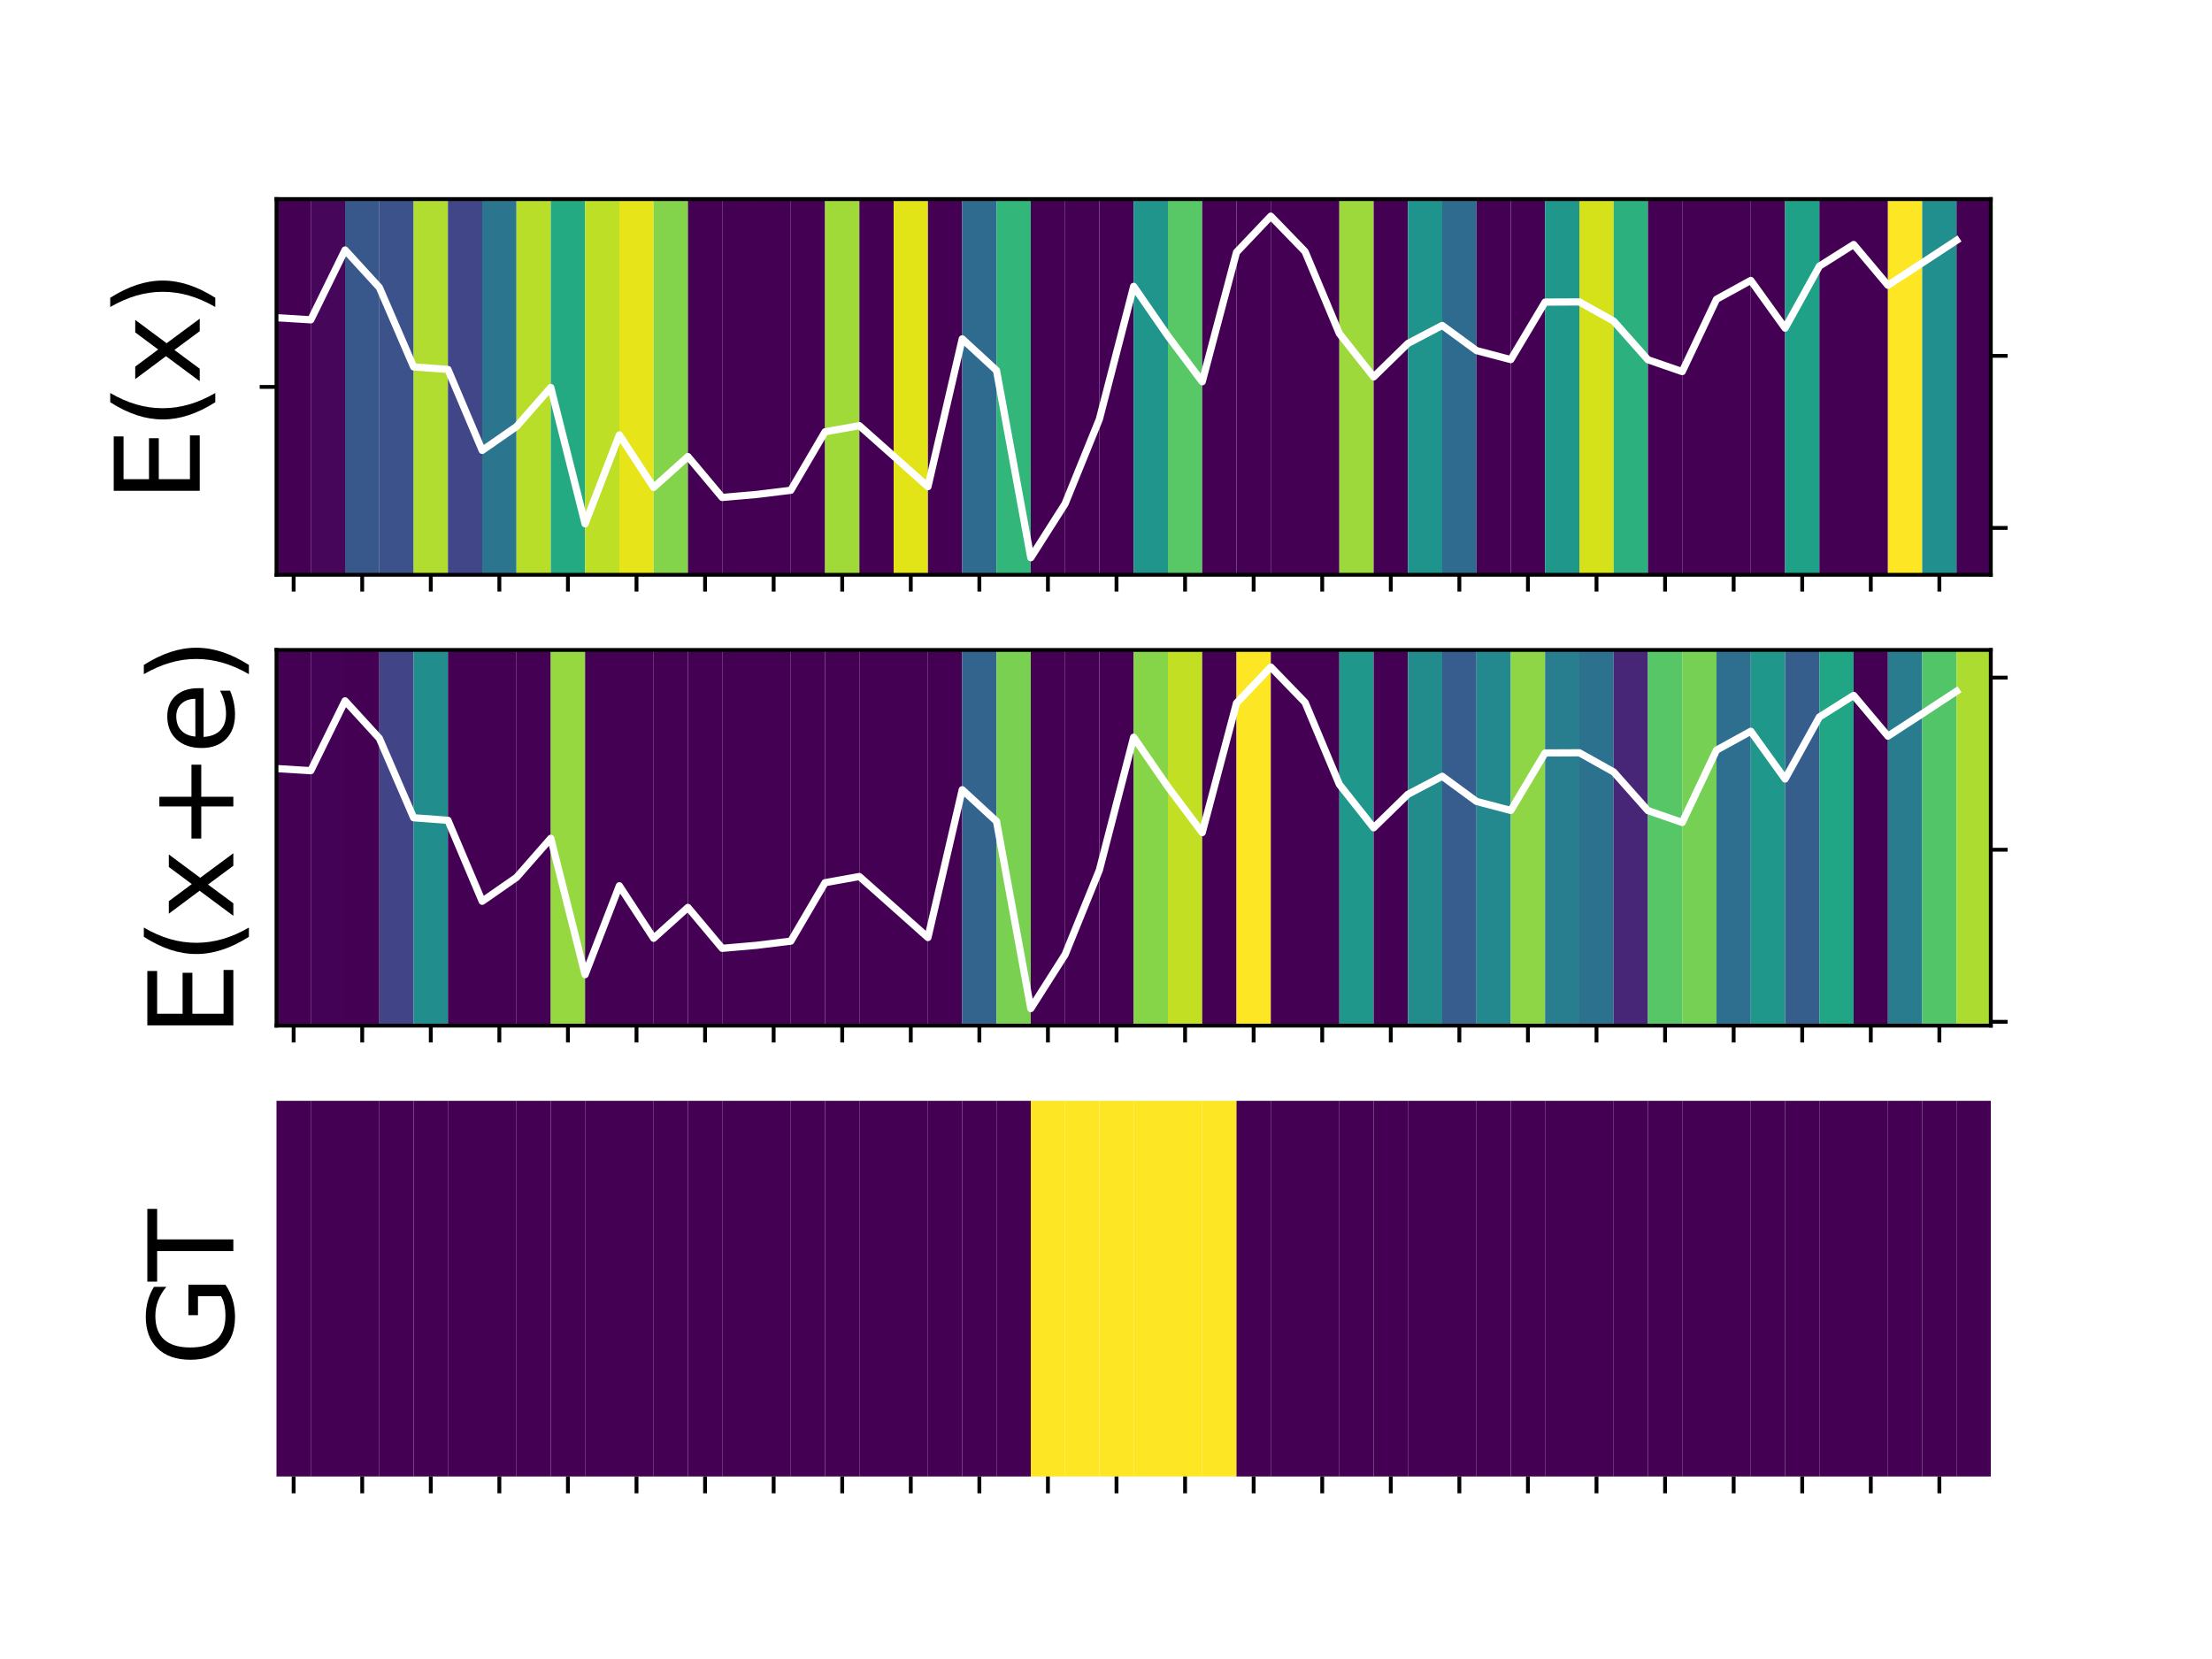 <?xml version="1.0" encoding="utf-8" standalone="no"?>
<!DOCTYPE svg PUBLIC "-//W3C//DTD SVG 1.1//EN"
  "http://www.w3.org/Graphics/SVG/1.1/DTD/svg11.dtd">
<svg xmlns:xlink="http://www.w3.org/1999/xlink" width="460.8pt" height="345.6pt" viewBox="0 0 460.8 345.6" xmlns="http://www.w3.org/2000/svg" version="1.1">
 <defs>
  <style type="text/css">*{stroke-linejoin: round; stroke-linecap: butt}</style>
 </defs>
 <g id="figure_1">
  <g id="patch_1">
   <path d="M 0 345.6 
L 460.8 345.6 
L 460.8 0 
L 0 0 
z
" style="fill: #ffffff"/>
  </g>
  <g id="axes_1">
   <g id="patch_2">
    <path d="M 57.6 119.74 
L 414.72 119.74 
L 414.72 41.472 
L 57.6 41.472 
z
" style="fill: #ffffff"/>
   </g>
   <g id="QuadMesh_1">
    <path d="M 57.6 41.472 
L 64.742 41.472 
L 64.742 119.74 
L 57.6 119.74 
L 57.6 41.472 
" clip-path="url(#p5d0c07a2ff)" style="fill: #440154"/>
    <path d="M 64.742 41.472 
L 71.885 41.472 
L 71.885 119.74 
L 64.742 119.74 
L 64.742 41.472 
" clip-path="url(#p5d0c07a2ff)" style="fill: #46075a"/>
    <path d="M 71.885 41.472 
L 79.027 41.472 
L 79.027 119.74 
L 71.885 119.74 
L 71.885 41.472 
" clip-path="url(#p5d0c07a2ff)" style="fill: #38588c"/>
    <path d="M 79.027 41.472 
L 86.17 41.472 
L 86.17 119.74 
L 79.027 119.74 
L 79.027 41.472 
" clip-path="url(#p5d0c07a2ff)" style="fill: #3b528b"/>
    <path d="M 86.17 41.472 
L 93.312 41.472 
L 93.312 119.74 
L 86.17 119.74 
L 86.17 41.472 
" clip-path="url(#p5d0c07a2ff)" style="fill: #b0dd2f"/>
    <path d="M 93.312 41.472 
L 100.454 41.472 
L 100.454 119.74 
L 93.312 119.74 
L 93.312 41.472 
" clip-path="url(#p5d0c07a2ff)" style="fill: #404688"/>
    <path d="M 100.454 41.472 
L 107.597 41.472 
L 107.597 119.74 
L 100.454 119.74 
L 100.454 41.472 
" clip-path="url(#p5d0c07a2ff)" style="fill: #2b758e"/>
    <path d="M 107.597 41.472 
L 114.739 41.472 
L 114.739 119.74 
L 107.597 119.74 
L 107.597 41.472 
" clip-path="url(#p5d0c07a2ff)" style="fill: #b8de29"/>
    <path d="M 114.739 41.472 
L 121.882 41.472 
L 121.882 119.74 
L 114.739 119.74 
L 114.739 41.472 
" clip-path="url(#p5d0c07a2ff)" style="fill: #24aa83"/>
    <path d="M 121.882 41.472 
L 129.024 41.472 
L 129.024 119.74 
L 121.882 119.74 
L 121.882 41.472 
" clip-path="url(#p5d0c07a2ff)" style="fill: #bddf26"/>
    <path d="M 129.024 41.472 
L 136.166 41.472 
L 136.166 119.74 
L 129.024 119.74 
L 129.024 41.472 
" clip-path="url(#p5d0c07a2ff)" style="fill: #e7e419"/>
    <path d="M 136.166 41.472 
L 143.309 41.472 
L 143.309 119.74 
L 136.166 119.74 
L 136.166 41.472 
" clip-path="url(#p5d0c07a2ff)" style="fill: #84d44b"/>
    <path d="M 143.309 41.472 
L 150.451 41.472 
L 150.451 119.74 
L 143.309 119.74 
L 143.309 41.472 
" clip-path="url(#p5d0c07a2ff)" style="fill: #440154"/>
    <path d="M 150.451 41.472 
L 157.594 41.472 
L 157.594 119.74 
L 150.451 119.74 
L 150.451 41.472 
" clip-path="url(#p5d0c07a2ff)" style="fill: #440154"/>
    <path d="M 157.594 41.472 
L 164.736 41.472 
L 164.736 119.74 
L 157.594 119.74 
L 157.594 41.472 
" clip-path="url(#p5d0c07a2ff)" style="fill: #440154"/>
    <path d="M 164.736 41.472 
L 171.878 41.472 
L 171.878 119.74 
L 164.736 119.74 
L 164.736 41.472 
" clip-path="url(#p5d0c07a2ff)" style="fill: #440154"/>
    <path d="M 171.878 41.472 
L 179.021 41.472 
L 179.021 119.74 
L 171.878 119.74 
L 171.878 41.472 
" clip-path="url(#p5d0c07a2ff)" style="fill: #a0da39"/>
    <path d="M 179.021 41.472 
L 186.163 41.472 
L 186.163 119.74 
L 179.021 119.74 
L 179.021 41.472 
" clip-path="url(#p5d0c07a2ff)" style="fill: #440154"/>
    <path d="M 186.163 41.472 
L 193.306 41.472 
L 193.306 119.74 
L 186.163 119.74 
L 186.163 41.472 
" clip-path="url(#p5d0c07a2ff)" style="fill: #e2e418"/>
    <path d="M 193.306 41.472 
L 200.448 41.472 
L 200.448 119.74 
L 193.306 119.74 
L 193.306 41.472 
" clip-path="url(#p5d0c07a2ff)" style="fill: #440154"/>
    <path d="M 200.448 41.472 
L 207.59 41.472 
L 207.59 119.74 
L 200.448 119.74 
L 200.448 41.472 
" clip-path="url(#p5d0c07a2ff)" style="fill: #2f6b8e"/>
    <path d="M 207.59 41.472 
L 214.733 41.472 
L 214.733 119.74 
L 207.59 119.74 
L 207.59 41.472 
" clip-path="url(#p5d0c07a2ff)" style="fill: #32b67a"/>
    <path d="M 214.733 41.472 
L 221.875 41.472 
L 221.875 119.74 
L 214.733 119.74 
L 214.733 41.472 
" clip-path="url(#p5d0c07a2ff)" style="fill: #440154"/>
    <path d="M 221.875 41.472 
L 229.018 41.472 
L 229.018 119.74 
L 221.875 119.74 
L 221.875 41.472 
" clip-path="url(#p5d0c07a2ff)" style="fill: #440154"/>
    <path d="M 229.018 41.472 
L 236.16 41.472 
L 236.16 119.74 
L 229.018 119.74 
L 229.018 41.472 
" clip-path="url(#p5d0c07a2ff)" style="fill: #440154"/>
    <path d="M 236.16 41.472 
L 243.302 41.472 
L 243.302 119.74 
L 236.16 119.74 
L 236.16 41.472 
" clip-path="url(#p5d0c07a2ff)" style="fill: #1f958b"/>
    <path d="M 243.302 41.472 
L 250.445 41.472 
L 250.445 119.74 
L 243.302 119.74 
L 243.302 41.472 
" clip-path="url(#p5d0c07a2ff)" style="fill: #58c765"/>
    <path d="M 250.445 41.472 
L 257.587 41.472 
L 257.587 119.74 
L 250.445 119.74 
L 250.445 41.472 
" clip-path="url(#p5d0c07a2ff)" style="fill: #440154"/>
    <path d="M 257.587 41.472 
L 264.73 41.472 
L 264.73 119.74 
L 257.587 119.74 
L 257.587 41.472 
" clip-path="url(#p5d0c07a2ff)" style="fill: #440154"/>
    <path d="M 264.73 41.472 
L 271.872 41.472 
L 271.872 119.74 
L 264.73 119.74 
L 264.73 41.472 
" clip-path="url(#p5d0c07a2ff)" style="fill: #440154"/>
    <path d="M 271.872 41.472 
L 279.014 41.472 
L 279.014 119.74 
L 271.872 119.74 
L 271.872 41.472 
" clip-path="url(#p5d0c07a2ff)" style="fill: #440154"/>
    <path d="M 279.014 41.472 
L 286.157 41.472 
L 286.157 119.74 
L 279.014 119.74 
L 279.014 41.472 
" clip-path="url(#p5d0c07a2ff)" style="fill: #9dd93b"/>
    <path d="M 286.157 41.472 
L 293.299 41.472 
L 293.299 119.74 
L 286.157 119.74 
L 286.157 41.472 
" clip-path="url(#p5d0c07a2ff)" style="fill: #440154"/>
    <path d="M 293.299 41.472 
L 300.442 41.472 
L 300.442 119.74 
L 293.299 119.74 
L 293.299 41.472 
" clip-path="url(#p5d0c07a2ff)" style="fill: #1f948c"/>
    <path d="M 300.442 41.472 
L 307.584 41.472 
L 307.584 119.74 
L 300.442 119.74 
L 300.442 41.472 
" clip-path="url(#p5d0c07a2ff)" style="fill: #2f6b8e"/>
    <path d="M 307.584 41.472 
L 314.726 41.472 
L 314.726 119.74 
L 307.584 119.74 
L 307.584 41.472 
" clip-path="url(#p5d0c07a2ff)" style="fill: #440154"/>
    <path d="M 314.726 41.472 
L 321.869 41.472 
L 321.869 119.74 
L 314.726 119.74 
L 314.726 41.472 
" clip-path="url(#p5d0c07a2ff)" style="fill: #440154"/>
    <path d="M 321.869 41.472 
L 329.011 41.472 
L 329.011 119.74 
L 321.869 119.74 
L 321.869 41.472 
" clip-path="url(#p5d0c07a2ff)" style="fill: #1f988b"/>
    <path d="M 329.011 41.472 
L 336.154 41.472 
L 336.154 119.74 
L 329.011 119.74 
L 329.011 41.472 
" clip-path="url(#p5d0c07a2ff)" style="fill: #d5e21a"/>
    <path d="M 336.154 41.472 
L 343.296 41.472 
L 343.296 119.74 
L 336.154 119.74 
L 336.154 41.472 
" clip-path="url(#p5d0c07a2ff)" style="fill: #2cb17e"/>
    <path d="M 343.296 41.472 
L 350.438 41.472 
L 350.438 119.74 
L 343.296 119.74 
L 343.296 41.472 
" clip-path="url(#p5d0c07a2ff)" style="fill: #440154"/>
    <path d="M 350.438 41.472 
L 357.581 41.472 
L 357.581 119.74 
L 350.438 119.74 
L 350.438 41.472 
" clip-path="url(#p5d0c07a2ff)" style="fill: #440154"/>
    <path d="M 357.581 41.472 
L 364.723 41.472 
L 364.723 119.74 
L 357.581 119.74 
L 357.581 41.472 
" clip-path="url(#p5d0c07a2ff)" style="fill: #440154"/>
    <path d="M 364.723 41.472 
L 371.866 41.472 
L 371.866 119.74 
L 364.723 119.74 
L 364.723 41.472 
" clip-path="url(#p5d0c07a2ff)" style="fill: #440154"/>
    <path d="M 371.866 41.472 
L 379.008 41.472 
L 379.008 119.74 
L 371.866 119.74 
L 371.866 41.472 
" clip-path="url(#p5d0c07a2ff)" style="fill: #1fa188"/>
    <path d="M 379.008 41.472 
L 386.15 41.472 
L 386.15 119.74 
L 379.008 119.74 
L 379.008 41.472 
" clip-path="url(#p5d0c07a2ff)" style="fill: #440154"/>
    <path d="M 386.15 41.472 
L 393.293 41.472 
L 393.293 119.74 
L 386.15 119.74 
L 386.15 41.472 
" clip-path="url(#p5d0c07a2ff)" style="fill: #440154"/>
    <path d="M 393.293 41.472 
L 400.435 41.472 
L 400.435 119.74 
L 393.293 119.74 
L 393.293 41.472 
" clip-path="url(#p5d0c07a2ff)" style="fill: #fde725"/>
    <path d="M 400.435 41.472 
L 407.578 41.472 
L 407.578 119.74 
L 400.435 119.74 
L 400.435 41.472 
" clip-path="url(#p5d0c07a2ff)" style="fill: #218f8d"/>
    <path d="M 407.578 41.472 
L 414.72 41.472 
L 414.72 119.74 
L 407.578 119.74 
L 407.578 41.472 
" clip-path="url(#p5d0c07a2ff)" style="fill: #440154"/>
   </g>
   <g id="matplotlib.axis_1">
    <g id="xtick_1">
     <g id="line2d_1">
      <defs>
       <path id="m0a42a35d34" d="M 0 0 
L 0 3.5 
" style="stroke: #000000; stroke-width: 0.8"/>
      </defs>
      <g>
       <use xlink:href="#m0a42a35d34" x="61.171" y="119.74" style="stroke: #000000; stroke-width: 0.8"/>
      </g>
     </g>
    </g>
    <g id="xtick_2">
     <g id="line2d_2">
      <g>
       <use xlink:href="#m0a42a35d34" x="75.456" y="119.74" style="stroke: #000000; stroke-width: 0.8"/>
      </g>
     </g>
    </g>
    <g id="xtick_3">
     <g id="line2d_3">
      <g>
       <use xlink:href="#m0a42a35d34" x="89.741" y="119.74" style="stroke: #000000; stroke-width: 0.8"/>
      </g>
     </g>
    </g>
    <g id="xtick_4">
     <g id="line2d_4">
      <g>
       <use xlink:href="#m0a42a35d34" x="104.026" y="119.74" style="stroke: #000000; stroke-width: 0.8"/>
      </g>
     </g>
    </g>
    <g id="xtick_5">
     <g id="line2d_5">
      <g>
       <use xlink:href="#m0a42a35d34" x="118.31" y="119.74" style="stroke: #000000; stroke-width: 0.8"/>
      </g>
     </g>
    </g>
    <g id="xtick_6">
     <g id="line2d_6">
      <g>
       <use xlink:href="#m0a42a35d34" x="132.595" y="119.74" style="stroke: #000000; stroke-width: 0.8"/>
      </g>
     </g>
    </g>
    <g id="xtick_7">
     <g id="line2d_7">
      <g>
       <use xlink:href="#m0a42a35d34" x="146.88" y="119.74" style="stroke: #000000; stroke-width: 0.8"/>
      </g>
     </g>
    </g>
    <g id="xtick_8">
     <g id="line2d_8">
      <g>
       <use xlink:href="#m0a42a35d34" x="161.165" y="119.74" style="stroke: #000000; stroke-width: 0.8"/>
      </g>
     </g>
    </g>
    <g id="xtick_9">
     <g id="line2d_9">
      <g>
       <use xlink:href="#m0a42a35d34" x="175.45" y="119.74" style="stroke: #000000; stroke-width: 0.8"/>
      </g>
     </g>
    </g>
    <g id="xtick_10">
     <g id="line2d_10">
      <g>
       <use xlink:href="#m0a42a35d34" x="189.734" y="119.74" style="stroke: #000000; stroke-width: 0.8"/>
      </g>
     </g>
    </g>
    <g id="xtick_11">
     <g id="line2d_11">
      <g>
       <use xlink:href="#m0a42a35d34" x="204.019" y="119.74" style="stroke: #000000; stroke-width: 0.8"/>
      </g>
     </g>
    </g>
    <g id="xtick_12">
     <g id="line2d_12">
      <g>
       <use xlink:href="#m0a42a35d34" x="218.304" y="119.74" style="stroke: #000000; stroke-width: 0.8"/>
      </g>
     </g>
    </g>
    <g id="xtick_13">
     <g id="line2d_13">
      <g>
       <use xlink:href="#m0a42a35d34" x="232.589" y="119.74" style="stroke: #000000; stroke-width: 0.8"/>
      </g>
     </g>
    </g>
    <g id="xtick_14">
     <g id="line2d_14">
      <g>
       <use xlink:href="#m0a42a35d34" x="246.874" y="119.74" style="stroke: #000000; stroke-width: 0.8"/>
      </g>
     </g>
    </g>
    <g id="xtick_15">
     <g id="line2d_15">
      <g>
       <use xlink:href="#m0a42a35d34" x="261.158" y="119.74" style="stroke: #000000; stroke-width: 0.8"/>
      </g>
     </g>
    </g>
    <g id="xtick_16">
     <g id="line2d_16">
      <g>
       <use xlink:href="#m0a42a35d34" x="275.443" y="119.74" style="stroke: #000000; stroke-width: 0.8"/>
      </g>
     </g>
    </g>
    <g id="xtick_17">
     <g id="line2d_17">
      <g>
       <use xlink:href="#m0a42a35d34" x="289.728" y="119.74" style="stroke: #000000; stroke-width: 0.8"/>
      </g>
     </g>
    </g>
    <g id="xtick_18">
     <g id="line2d_18">
      <g>
       <use xlink:href="#m0a42a35d34" x="304.013" y="119.74" style="stroke: #000000; stroke-width: 0.8"/>
      </g>
     </g>
    </g>
    <g id="xtick_19">
     <g id="line2d_19">
      <g>
       <use xlink:href="#m0a42a35d34" x="318.298" y="119.74" style="stroke: #000000; stroke-width: 0.8"/>
      </g>
     </g>
    </g>
    <g id="xtick_20">
     <g id="line2d_20">
      <g>
       <use xlink:href="#m0a42a35d34" x="332.582" y="119.74" style="stroke: #000000; stroke-width: 0.8"/>
      </g>
     </g>
    </g>
    <g id="xtick_21">
     <g id="line2d_21">
      <g>
       <use xlink:href="#m0a42a35d34" x="346.867" y="119.74" style="stroke: #000000; stroke-width: 0.8"/>
      </g>
     </g>
    </g>
    <g id="xtick_22">
     <g id="line2d_22">
      <g>
       <use xlink:href="#m0a42a35d34" x="361.152" y="119.74" style="stroke: #000000; stroke-width: 0.8"/>
      </g>
     </g>
    </g>
    <g id="xtick_23">
     <g id="line2d_23">
      <g>
       <use xlink:href="#m0a42a35d34" x="375.437" y="119.74" style="stroke: #000000; stroke-width: 0.8"/>
      </g>
     </g>
    </g>
    <g id="xtick_24">
     <g id="line2d_24">
      <g>
       <use xlink:href="#m0a42a35d34" x="389.722" y="119.74" style="stroke: #000000; stroke-width: 0.8"/>
      </g>
     </g>
    </g>
    <g id="xtick_25">
     <g id="line2d_25">
      <g>
       <use xlink:href="#m0a42a35d34" x="404.006" y="119.74" style="stroke: #000000; stroke-width: 0.8"/>
      </g>
     </g>
    </g>
   </g>
   <g id="matplotlib.axis_2">
    <g id="ytick_1">
     <g id="line2d_26">
      <defs>
       <path id="m38a65454f9" d="M 0 0 
L -3.5 0 
" style="stroke: #000000; stroke-width: 0.8"/>
      </defs>
      <g>
       <use xlink:href="#m38a65454f9" x="57.6" y="80.606" style="stroke: #000000; stroke-width: 0.8"/>
      </g>
     </g>
    </g>
    <g id="text_1">
     <!-- E(x) -->
     <g transform="translate(41.609 104.655) rotate(-90) scale(0.24 -0.24)">
      <defs>
       <path id="DejaVuSans-45" d="M 628 4666 
L 3578 4666 
L 3578 4134 
L 1259 4134 
L 1259 2753 
L 3481 2753 
L 3481 2222 
L 1259 2222 
L 1259 531 
L 3634 531 
L 3634 0 
L 628 0 
L 628 4666 
z
" transform="scale(0.016)"/>
       <path id="DejaVuSans-28" d="M 1984 4856 
Q 1566 4138 1362 3434 
Q 1159 2731 1159 2009 
Q 1159 1288 1364 580 
Q 1569 -128 1984 -844 
L 1484 -844 
Q 1016 -109 783 600 
Q 550 1309 550 2009 
Q 550 2706 781 3412 
Q 1013 4119 1484 4856 
L 1984 4856 
z
" transform="scale(0.016)"/>
       <path id="DejaVuSans-78" d="M 3513 3500 
L 2247 1797 
L 3578 0 
L 2900 0 
L 1881 1375 
L 863 0 
L 184 0 
L 1544 1831 
L 300 3500 
L 978 3500 
L 1906 2253 
L 2834 3500 
L 3513 3500 
z
" transform="scale(0.016)"/>
       <path id="DejaVuSans-29" d="M 513 4856 
L 1013 4856 
Q 1481 4119 1714 3412 
Q 1947 2706 1947 2009 
Q 1947 1309 1714 600 
Q 1481 -109 1013 -844 
L 513 -844 
Q 928 -128 1133 580 
Q 1338 1288 1338 2009 
Q 1338 2731 1133 3434 
Q 928 4138 513 4856 
z
" transform="scale(0.016)"/>
      </defs>
      <use xlink:href="#DejaVuSans-45"/>
      <use xlink:href="#DejaVuSans-28" x="63.184"/>
      <use xlink:href="#DejaVuSans-78" x="102.197"/>
      <use xlink:href="#DejaVuSans-29" x="161.377"/>
     </g>
    </g>
   </g>
  </g>
  <g id="axes_2">
   <g id="patch_3">
    <path d="M 57.6 213.662 
L 414.72 213.662 
L 414.72 135.394 
L 57.6 135.394 
z
" style="fill: #ffffff"/>
   </g>
   <g id="QuadMesh_2">
    <path d="M 57.6 135.394 
L 64.742 135.394 
L 64.742 213.662 
L 57.6 213.662 
L 57.6 135.394 
" clip-path="url(#pa50a8e2155)" style="fill: #440154"/>
    <path d="M 64.742 135.394 
L 71.885 135.394 
L 71.885 213.662 
L 64.742 213.662 
L 64.742 135.394 
" clip-path="url(#pa50a8e2155)" style="fill: #440256"/>
    <path d="M 71.885 135.394 
L 79.027 135.394 
L 79.027 213.662 
L 71.885 213.662 
L 71.885 135.394 
" clip-path="url(#pa50a8e2155)" style="fill: #440154"/>
    <path d="M 79.027 135.394 
L 86.17 135.394 
L 86.17 213.662 
L 79.027 213.662 
L 79.027 135.394 
" clip-path="url(#pa50a8e2155)" style="fill: #414487"/>
    <path d="M 86.17 135.394 
L 93.312 135.394 
L 93.312 213.662 
L 86.17 213.662 
L 86.17 135.394 
" clip-path="url(#pa50a8e2155)" style="fill: #218e8d"/>
    <path d="M 93.312 135.394 
L 100.454 135.394 
L 100.454 213.662 
L 93.312 213.662 
L 93.312 135.394 
" clip-path="url(#pa50a8e2155)" style="fill: #440154"/>
    <path d="M 100.454 135.394 
L 107.597 135.394 
L 107.597 213.662 
L 100.454 213.662 
L 100.454 135.394 
" clip-path="url(#pa50a8e2155)" style="fill: #440154"/>
    <path d="M 107.597 135.394 
L 114.739 135.394 
L 114.739 213.662 
L 107.597 213.662 
L 107.597 135.394 
" clip-path="url(#pa50a8e2155)" style="fill: #440154"/>
    <path d="M 114.739 135.394 
L 121.882 135.394 
L 121.882 213.662 
L 114.739 213.662 
L 114.739 135.394 
" clip-path="url(#pa50a8e2155)" style="fill: #95d840"/>
    <path d="M 121.882 135.394 
L 129.024 135.394 
L 129.024 213.662 
L 121.882 213.662 
L 121.882 135.394 
" clip-path="url(#pa50a8e2155)" style="fill: #440154"/>
    <path d="M 129.024 135.394 
L 136.166 135.394 
L 136.166 213.662 
L 129.024 213.662 
L 129.024 135.394 
" clip-path="url(#pa50a8e2155)" style="fill: #440154"/>
    <path d="M 136.166 135.394 
L 143.309 135.394 
L 143.309 213.662 
L 136.166 213.662 
L 136.166 135.394 
" clip-path="url(#pa50a8e2155)" style="fill: #440154"/>
    <path d="M 143.309 135.394 
L 150.451 135.394 
L 150.451 213.662 
L 143.309 213.662 
L 143.309 135.394 
" clip-path="url(#pa50a8e2155)" style="fill: #440154"/>
    <path d="M 150.451 135.394 
L 157.594 135.394 
L 157.594 213.662 
L 150.451 213.662 
L 150.451 135.394 
" clip-path="url(#pa50a8e2155)" style="fill: #440154"/>
    <path d="M 157.594 135.394 
L 164.736 135.394 
L 164.736 213.662 
L 157.594 213.662 
L 157.594 135.394 
" clip-path="url(#pa50a8e2155)" style="fill: #440154"/>
    <path d="M 164.736 135.394 
L 171.878 135.394 
L 171.878 213.662 
L 164.736 213.662 
L 164.736 135.394 
" clip-path="url(#pa50a8e2155)" style="fill: #440154"/>
    <path d="M 171.878 135.394 
L 179.021 135.394 
L 179.021 213.662 
L 171.878 213.662 
L 171.878 135.394 
" clip-path="url(#pa50a8e2155)" style="fill: #440154"/>
    <path d="M 179.021 135.394 
L 186.163 135.394 
L 186.163 213.662 
L 179.021 213.662 
L 179.021 135.394 
" clip-path="url(#pa50a8e2155)" style="fill: #440154"/>
    <path d="M 186.163 135.394 
L 193.306 135.394 
L 193.306 213.662 
L 186.163 213.662 
L 186.163 135.394 
" clip-path="url(#pa50a8e2155)" style="fill: #440154"/>
    <path d="M 193.306 135.394 
L 200.448 135.394 
L 200.448 213.662 
L 193.306 213.662 
L 193.306 135.394 
" clip-path="url(#pa50a8e2155)" style="fill: #440154"/>
    <path d="M 200.448 135.394 
L 207.59 135.394 
L 207.59 213.662 
L 200.448 213.662 
L 200.448 135.394 
" clip-path="url(#pa50a8e2155)" style="fill: #32648e"/>
    <path d="M 207.59 135.394 
L 214.733 135.394 
L 214.733 213.662 
L 207.59 213.662 
L 207.59 135.394 
" clip-path="url(#pa50a8e2155)" style="fill: #7ad151"/>
    <path d="M 214.733 135.394 
L 221.875 135.394 
L 221.875 213.662 
L 214.733 213.662 
L 214.733 135.394 
" clip-path="url(#pa50a8e2155)" style="fill: #440154"/>
    <path d="M 221.875 135.394 
L 229.018 135.394 
L 229.018 213.662 
L 221.875 213.662 
L 221.875 135.394 
" clip-path="url(#pa50a8e2155)" style="fill: #440154"/>
    <path d="M 229.018 135.394 
L 236.16 135.394 
L 236.16 213.662 
L 229.018 213.662 
L 229.018 135.394 
" clip-path="url(#pa50a8e2155)" style="fill: #440154"/>
    <path d="M 236.16 135.394 
L 243.302 135.394 
L 243.302 213.662 
L 236.16 213.662 
L 236.16 135.394 
" clip-path="url(#pa50a8e2155)" style="fill: #86d549"/>
    <path d="M 243.302 135.394 
L 250.445 135.394 
L 250.445 213.662 
L 243.302 213.662 
L 243.302 135.394 
" clip-path="url(#pa50a8e2155)" style="fill: #c2df23"/>
    <path d="M 250.445 135.394 
L 257.587 135.394 
L 257.587 213.662 
L 250.445 213.662 
L 250.445 135.394 
" clip-path="url(#pa50a8e2155)" style="fill: #440154"/>
    <path d="M 257.587 135.394 
L 264.73 135.394 
L 264.73 213.662 
L 257.587 213.662 
L 257.587 135.394 
" clip-path="url(#pa50a8e2155)" style="fill: #fde725"/>
    <path d="M 264.73 135.394 
L 271.872 135.394 
L 271.872 213.662 
L 264.73 213.662 
L 264.73 135.394 
" clip-path="url(#pa50a8e2155)" style="fill: #440154"/>
    <path d="M 271.872 135.394 
L 279.014 135.394 
L 279.014 213.662 
L 271.872 213.662 
L 271.872 135.394 
" clip-path="url(#pa50a8e2155)" style="fill: #440154"/>
    <path d="M 279.014 135.394 
L 286.157 135.394 
L 286.157 213.662 
L 279.014 213.662 
L 279.014 135.394 
" clip-path="url(#pa50a8e2155)" style="fill: #1f988b"/>
    <path d="M 286.157 135.394 
L 293.299 135.394 
L 293.299 213.662 
L 286.157 213.662 
L 286.157 135.394 
" clip-path="url(#pa50a8e2155)" style="fill: #440154"/>
    <path d="M 293.299 135.394 
L 300.442 135.394 
L 300.442 213.662 
L 293.299 213.662 
L 293.299 135.394 
" clip-path="url(#pa50a8e2155)" style="fill: #228c8d"/>
    <path d="M 300.442 135.394 
L 307.584 135.394 
L 307.584 213.662 
L 300.442 213.662 
L 300.442 135.394 
" clip-path="url(#pa50a8e2155)" style="fill: #365d8d"/>
    <path d="M 307.584 135.394 
L 314.726 135.394 
L 314.726 213.662 
L 307.584 213.662 
L 307.584 135.394 
" clip-path="url(#pa50a8e2155)" style="fill: #23898e"/>
    <path d="M 314.726 135.394 
L 321.869 135.394 
L 321.869 213.662 
L 314.726 213.662 
L 314.726 135.394 
" clip-path="url(#pa50a8e2155)" style="fill: #8ed645"/>
    <path d="M 321.869 135.394 
L 329.011 135.394 
L 329.011 213.662 
L 321.869 213.662 
L 321.869 135.394 
" clip-path="url(#pa50a8e2155)" style="fill: #287d8e"/>
    <path d="M 329.011 135.394 
L 336.154 135.394 
L 336.154 213.662 
L 329.011 213.662 
L 329.011 135.394 
" clip-path="url(#pa50a8e2155)" style="fill: #2c718e"/>
    <path d="M 336.154 135.394 
L 343.296 135.394 
L 343.296 213.662 
L 336.154 213.662 
L 336.154 135.394 
" clip-path="url(#pa50a8e2155)" style="fill: #482677"/>
    <path d="M 343.296 135.394 
L 350.438 135.394 
L 350.438 213.662 
L 343.296 213.662 
L 343.296 135.394 
" clip-path="url(#pa50a8e2155)" style="fill: #56c667"/>
    <path d="M 350.438 135.394 
L 357.581 135.394 
L 357.581 213.662 
L 350.438 213.662 
L 350.438 135.394 
" clip-path="url(#pa50a8e2155)" style="fill: #75d054"/>
    <path d="M 357.581 135.394 
L 364.723 135.394 
L 364.723 213.662 
L 357.581 213.662 
L 357.581 135.394 
" clip-path="url(#pa50a8e2155)" style="fill: #2e6e8e"/>
    <path d="M 364.723 135.394 
L 371.866 135.394 
L 371.866 213.662 
L 364.723 213.662 
L 364.723 135.394 
" clip-path="url(#pa50a8e2155)" style="fill: #1f978b"/>
    <path d="M 371.866 135.394 
L 379.008 135.394 
L 379.008 213.662 
L 371.866 213.662 
L 371.866 135.394 
" clip-path="url(#pa50a8e2155)" style="fill: #355e8d"/>
    <path d="M 379.008 135.394 
L 386.15 135.394 
L 386.15 213.662 
L 379.008 213.662 
L 379.008 135.394 
" clip-path="url(#pa50a8e2155)" style="fill: #21a685"/>
    <path d="M 386.15 135.394 
L 393.293 135.394 
L 393.293 213.662 
L 386.15 213.662 
L 386.15 135.394 
" clip-path="url(#pa50a8e2155)" style="fill: #440154"/>
    <path d="M 393.293 135.394 
L 400.435 135.394 
L 400.435 213.662 
L 393.293 213.662 
L 393.293 135.394 
" clip-path="url(#pa50a8e2155)" style="fill: #297b8e"/>
    <path d="M 400.435 135.394 
L 407.578 135.394 
L 407.578 213.662 
L 400.435 213.662 
L 400.435 135.394 
" clip-path="url(#pa50a8e2155)" style="fill: #52c569"/>
    <path d="M 407.578 135.394 
L 414.72 135.394 
L 414.72 213.662 
L 407.578 213.662 
L 407.578 135.394 
" clip-path="url(#pa50a8e2155)" style="fill: #addc30"/>
   </g>
   <g id="matplotlib.axis_3">
    <g id="xtick_26">
     <g id="line2d_27">
      <g>
       <use xlink:href="#m0a42a35d34" x="61.171" y="213.662" style="stroke: #000000; stroke-width: 0.8"/>
      </g>
     </g>
    </g>
    <g id="xtick_27">
     <g id="line2d_28">
      <g>
       <use xlink:href="#m0a42a35d34" x="75.456" y="213.662" style="stroke: #000000; stroke-width: 0.8"/>
      </g>
     </g>
    </g>
    <g id="xtick_28">
     <g id="line2d_29">
      <g>
       <use xlink:href="#m0a42a35d34" x="89.741" y="213.662" style="stroke: #000000; stroke-width: 0.8"/>
      </g>
     </g>
    </g>
    <g id="xtick_29">
     <g id="line2d_30">
      <g>
       <use xlink:href="#m0a42a35d34" x="104.026" y="213.662" style="stroke: #000000; stroke-width: 0.8"/>
      </g>
     </g>
    </g>
    <g id="xtick_30">
     <g id="line2d_31">
      <g>
       <use xlink:href="#m0a42a35d34" x="118.31" y="213.662" style="stroke: #000000; stroke-width: 0.8"/>
      </g>
     </g>
    </g>
    <g id="xtick_31">
     <g id="line2d_32">
      <g>
       <use xlink:href="#m0a42a35d34" x="132.595" y="213.662" style="stroke: #000000; stroke-width: 0.8"/>
      </g>
     </g>
    </g>
    <g id="xtick_32">
     <g id="line2d_33">
      <g>
       <use xlink:href="#m0a42a35d34" x="146.88" y="213.662" style="stroke: #000000; stroke-width: 0.8"/>
      </g>
     </g>
    </g>
    <g id="xtick_33">
     <g id="line2d_34">
      <g>
       <use xlink:href="#m0a42a35d34" x="161.165" y="213.662" style="stroke: #000000; stroke-width: 0.8"/>
      </g>
     </g>
    </g>
    <g id="xtick_34">
     <g id="line2d_35">
      <g>
       <use xlink:href="#m0a42a35d34" x="175.45" y="213.662" style="stroke: #000000; stroke-width: 0.8"/>
      </g>
     </g>
    </g>
    <g id="xtick_35">
     <g id="line2d_36">
      <g>
       <use xlink:href="#m0a42a35d34" x="189.734" y="213.662" style="stroke: #000000; stroke-width: 0.8"/>
      </g>
     </g>
    </g>
    <g id="xtick_36">
     <g id="line2d_37">
      <g>
       <use xlink:href="#m0a42a35d34" x="204.019" y="213.662" style="stroke: #000000; stroke-width: 0.8"/>
      </g>
     </g>
    </g>
    <g id="xtick_37">
     <g id="line2d_38">
      <g>
       <use xlink:href="#m0a42a35d34" x="218.304" y="213.662" style="stroke: #000000; stroke-width: 0.8"/>
      </g>
     </g>
    </g>
    <g id="xtick_38">
     <g id="line2d_39">
      <g>
       <use xlink:href="#m0a42a35d34" x="232.589" y="213.662" style="stroke: #000000; stroke-width: 0.8"/>
      </g>
     </g>
    </g>
    <g id="xtick_39">
     <g id="line2d_40">
      <g>
       <use xlink:href="#m0a42a35d34" x="246.874" y="213.662" style="stroke: #000000; stroke-width: 0.8"/>
      </g>
     </g>
    </g>
    <g id="xtick_40">
     <g id="line2d_41">
      <g>
       <use xlink:href="#m0a42a35d34" x="261.158" y="213.662" style="stroke: #000000; stroke-width: 0.8"/>
      </g>
     </g>
    </g>
    <g id="xtick_41">
     <g id="line2d_42">
      <g>
       <use xlink:href="#m0a42a35d34" x="275.443" y="213.662" style="stroke: #000000; stroke-width: 0.8"/>
      </g>
     </g>
    </g>
    <g id="xtick_42">
     <g id="line2d_43">
      <g>
       <use xlink:href="#m0a42a35d34" x="289.728" y="213.662" style="stroke: #000000; stroke-width: 0.8"/>
      </g>
     </g>
    </g>
    <g id="xtick_43">
     <g id="line2d_44">
      <g>
       <use xlink:href="#m0a42a35d34" x="304.013" y="213.662" style="stroke: #000000; stroke-width: 0.8"/>
      </g>
     </g>
    </g>
    <g id="xtick_44">
     <g id="line2d_45">
      <g>
       <use xlink:href="#m0a42a35d34" x="318.298" y="213.662" style="stroke: #000000; stroke-width: 0.8"/>
      </g>
     </g>
    </g>
    <g id="xtick_45">
     <g id="line2d_46">
      <g>
       <use xlink:href="#m0a42a35d34" x="332.582" y="213.662" style="stroke: #000000; stroke-width: 0.8"/>
      </g>
     </g>
    </g>
    <g id="xtick_46">
     <g id="line2d_47">
      <g>
       <use xlink:href="#m0a42a35d34" x="346.867" y="213.662" style="stroke: #000000; stroke-width: 0.8"/>
      </g>
     </g>
    </g>
    <g id="xtick_47">
     <g id="line2d_48">
      <g>
       <use xlink:href="#m0a42a35d34" x="361.152" y="213.662" style="stroke: #000000; stroke-width: 0.8"/>
      </g>
     </g>
    </g>
    <g id="xtick_48">
     <g id="line2d_49">
      <g>
       <use xlink:href="#m0a42a35d34" x="375.437" y="213.662" style="stroke: #000000; stroke-width: 0.8"/>
      </g>
     </g>
    </g>
    <g id="xtick_49">
     <g id="line2d_50">
      <g>
       <use xlink:href="#m0a42a35d34" x="389.722" y="213.662" style="stroke: #000000; stroke-width: 0.8"/>
      </g>
     </g>
    </g>
    <g id="xtick_50">
     <g id="line2d_51">
      <g>
       <use xlink:href="#m0a42a35d34" x="404.006" y="213.662" style="stroke: #000000; stroke-width: 0.8"/>
      </g>
     </g>
    </g>
   </g>
   <g id="matplotlib.axis_4">
    <g id="text_2">
     <!-- E(x+e) -->
     <g transform="translate(48.609 216.016) rotate(-90) scale(0.24 -0.24)">
      <defs>
       <path id="DejaVuSans-2b" d="M 2944 4013 
L 2944 2272 
L 4684 2272 
L 4684 1741 
L 2944 1741 
L 2944 0 
L 2419 0 
L 2419 1741 
L 678 1741 
L 678 2272 
L 2419 2272 
L 2419 4013 
L 2944 4013 
z
" transform="scale(0.016)"/>
       <path id="DejaVuSans-65" d="M 3597 1894 
L 3597 1613 
L 953 1613 
Q 991 1019 1311 708 
Q 1631 397 2203 397 
Q 2534 397 2845 478 
Q 3156 559 3463 722 
L 3463 178 
Q 3153 47 2828 -22 
Q 2503 -91 2169 -91 
Q 1331 -91 842 396 
Q 353 884 353 1716 
Q 353 2575 817 3079 
Q 1281 3584 2069 3584 
Q 2775 3584 3186 3129 
Q 3597 2675 3597 1894 
z
M 3022 2063 
Q 3016 2534 2758 2815 
Q 2500 3097 2075 3097 
Q 1594 3097 1305 2825 
Q 1016 2553 972 2059 
L 3022 2063 
z
" transform="scale(0.016)"/>
      </defs>
      <use xlink:href="#DejaVuSans-45"/>
      <use xlink:href="#DejaVuSans-28" x="63.184"/>
      <use xlink:href="#DejaVuSans-78" x="102.197"/>
      <use xlink:href="#DejaVuSans-2b" x="161.377"/>
      <use xlink:href="#DejaVuSans-65" x="245.166"/>
      <use xlink:href="#DejaVuSans-29" x="306.689"/>
     </g>
    </g>
   </g>
  </g>
  <g id="axes_3">
   <g id="patch_4">
    <path d="M 57.6 307.584 
L 414.72 307.584 
L 414.72 229.316 
L 57.6 229.316 
z
" style="fill: #ffffff"/>
   </g>
   <g id="QuadMesh_3">
    <path d="M 57.6 229.316 
L 64.742 229.316 
L 64.742 307.584 
L 57.6 307.584 
L 57.6 229.316 
" clip-path="url(#p63e01c91eb)" style="fill: #440154"/>
    <path d="M 64.742 229.316 
L 71.885 229.316 
L 71.885 307.584 
L 64.742 307.584 
L 64.742 229.316 
" clip-path="url(#p63e01c91eb)" style="fill: #440154"/>
    <path d="M 71.885 229.316 
L 79.027 229.316 
L 79.027 307.584 
L 71.885 307.584 
L 71.885 229.316 
" clip-path="url(#p63e01c91eb)" style="fill: #440154"/>
    <path d="M 79.027 229.316 
L 86.17 229.316 
L 86.17 307.584 
L 79.027 307.584 
L 79.027 229.316 
" clip-path="url(#p63e01c91eb)" style="fill: #440154"/>
    <path d="M 86.17 229.316 
L 93.312 229.316 
L 93.312 307.584 
L 86.17 307.584 
L 86.17 229.316 
" clip-path="url(#p63e01c91eb)" style="fill: #440154"/>
    <path d="M 93.312 229.316 
L 100.454 229.316 
L 100.454 307.584 
L 93.312 307.584 
L 93.312 229.316 
" clip-path="url(#p63e01c91eb)" style="fill: #440154"/>
    <path d="M 100.454 229.316 
L 107.597 229.316 
L 107.597 307.584 
L 100.454 307.584 
L 100.454 229.316 
" clip-path="url(#p63e01c91eb)" style="fill: #440154"/>
    <path d="M 107.597 229.316 
L 114.739 229.316 
L 114.739 307.584 
L 107.597 307.584 
L 107.597 229.316 
" clip-path="url(#p63e01c91eb)" style="fill: #440154"/>
    <path d="M 114.739 229.316 
L 121.882 229.316 
L 121.882 307.584 
L 114.739 307.584 
L 114.739 229.316 
" clip-path="url(#p63e01c91eb)" style="fill: #440154"/>
    <path d="M 121.882 229.316 
L 129.024 229.316 
L 129.024 307.584 
L 121.882 307.584 
L 121.882 229.316 
" clip-path="url(#p63e01c91eb)" style="fill: #440154"/>
    <path d="M 129.024 229.316 
L 136.166 229.316 
L 136.166 307.584 
L 129.024 307.584 
L 129.024 229.316 
" clip-path="url(#p63e01c91eb)" style="fill: #440154"/>
    <path d="M 136.166 229.316 
L 143.309 229.316 
L 143.309 307.584 
L 136.166 307.584 
L 136.166 229.316 
" clip-path="url(#p63e01c91eb)" style="fill: #440154"/>
    <path d="M 143.309 229.316 
L 150.451 229.316 
L 150.451 307.584 
L 143.309 307.584 
L 143.309 229.316 
" clip-path="url(#p63e01c91eb)" style="fill: #440154"/>
    <path d="M 150.451 229.316 
L 157.594 229.316 
L 157.594 307.584 
L 150.451 307.584 
L 150.451 229.316 
" clip-path="url(#p63e01c91eb)" style="fill: #440154"/>
    <path d="M 157.594 229.316 
L 164.736 229.316 
L 164.736 307.584 
L 157.594 307.584 
L 157.594 229.316 
" clip-path="url(#p63e01c91eb)" style="fill: #440154"/>
    <path d="M 164.736 229.316 
L 171.878 229.316 
L 171.878 307.584 
L 164.736 307.584 
L 164.736 229.316 
" clip-path="url(#p63e01c91eb)" style="fill: #440154"/>
    <path d="M 171.878 229.316 
L 179.021 229.316 
L 179.021 307.584 
L 171.878 307.584 
L 171.878 229.316 
" clip-path="url(#p63e01c91eb)" style="fill: #440154"/>
    <path d="M 179.021 229.316 
L 186.163 229.316 
L 186.163 307.584 
L 179.021 307.584 
L 179.021 229.316 
" clip-path="url(#p63e01c91eb)" style="fill: #440154"/>
    <path d="M 186.163 229.316 
L 193.306 229.316 
L 193.306 307.584 
L 186.163 307.584 
L 186.163 229.316 
" clip-path="url(#p63e01c91eb)" style="fill: #440154"/>
    <path d="M 193.306 229.316 
L 200.448 229.316 
L 200.448 307.584 
L 193.306 307.584 
L 193.306 229.316 
" clip-path="url(#p63e01c91eb)" style="fill: #440154"/>
    <path d="M 200.448 229.316 
L 207.59 229.316 
L 207.59 307.584 
L 200.448 307.584 
L 200.448 229.316 
" clip-path="url(#p63e01c91eb)" style="fill: #440154"/>
    <path d="M 207.59 229.316 
L 214.733 229.316 
L 214.733 307.584 
L 207.59 307.584 
L 207.59 229.316 
" clip-path="url(#p63e01c91eb)" style="fill: #440154"/>
    <path d="M 214.733 229.316 
L 221.875 229.316 
L 221.875 307.584 
L 214.733 307.584 
L 214.733 229.316 
" clip-path="url(#p63e01c91eb)" style="fill: #fde725"/>
    <path d="M 221.875 229.316 
L 229.018 229.316 
L 229.018 307.584 
L 221.875 307.584 
L 221.875 229.316 
" clip-path="url(#p63e01c91eb)" style="fill: #fde725"/>
    <path d="M 229.018 229.316 
L 236.16 229.316 
L 236.16 307.584 
L 229.018 307.584 
L 229.018 229.316 
" clip-path="url(#p63e01c91eb)" style="fill: #fde725"/>
    <path d="M 236.16 229.316 
L 243.302 229.316 
L 243.302 307.584 
L 236.16 307.584 
L 236.16 229.316 
" clip-path="url(#p63e01c91eb)" style="fill: #fde725"/>
    <path d="M 243.302 229.316 
L 250.445 229.316 
L 250.445 307.584 
L 243.302 307.584 
L 243.302 229.316 
" clip-path="url(#p63e01c91eb)" style="fill: #fde725"/>
    <path d="M 250.445 229.316 
L 257.587 229.316 
L 257.587 307.584 
L 250.445 307.584 
L 250.445 229.316 
" clip-path="url(#p63e01c91eb)" style="fill: #fde725"/>
    <path d="M 257.587 229.316 
L 264.73 229.316 
L 264.73 307.584 
L 257.587 307.584 
L 257.587 229.316 
" clip-path="url(#p63e01c91eb)" style="fill: #440154"/>
    <path d="M 264.73 229.316 
L 271.872 229.316 
L 271.872 307.584 
L 264.73 307.584 
L 264.73 229.316 
" clip-path="url(#p63e01c91eb)" style="fill: #440154"/>
    <path d="M 271.872 229.316 
L 279.014 229.316 
L 279.014 307.584 
L 271.872 307.584 
L 271.872 229.316 
" clip-path="url(#p63e01c91eb)" style="fill: #440154"/>
    <path d="M 279.014 229.316 
L 286.157 229.316 
L 286.157 307.584 
L 279.014 307.584 
L 279.014 229.316 
" clip-path="url(#p63e01c91eb)" style="fill: #440154"/>
    <path d="M 286.157 229.316 
L 293.299 229.316 
L 293.299 307.584 
L 286.157 307.584 
L 286.157 229.316 
" clip-path="url(#p63e01c91eb)" style="fill: #440154"/>
    <path d="M 293.299 229.316 
L 300.442 229.316 
L 300.442 307.584 
L 293.299 307.584 
L 293.299 229.316 
" clip-path="url(#p63e01c91eb)" style="fill: #440154"/>
    <path d="M 300.442 229.316 
L 307.584 229.316 
L 307.584 307.584 
L 300.442 307.584 
L 300.442 229.316 
" clip-path="url(#p63e01c91eb)" style="fill: #440154"/>
    <path d="M 307.584 229.316 
L 314.726 229.316 
L 314.726 307.584 
L 307.584 307.584 
L 307.584 229.316 
" clip-path="url(#p63e01c91eb)" style="fill: #440154"/>
    <path d="M 314.726 229.316 
L 321.869 229.316 
L 321.869 307.584 
L 314.726 307.584 
L 314.726 229.316 
" clip-path="url(#p63e01c91eb)" style="fill: #440154"/>
    <path d="M 321.869 229.316 
L 329.011 229.316 
L 329.011 307.584 
L 321.869 307.584 
L 321.869 229.316 
" clip-path="url(#p63e01c91eb)" style="fill: #440154"/>
    <path d="M 329.011 229.316 
L 336.154 229.316 
L 336.154 307.584 
L 329.011 307.584 
L 329.011 229.316 
" clip-path="url(#p63e01c91eb)" style="fill: #440154"/>
    <path d="M 336.154 229.316 
L 343.296 229.316 
L 343.296 307.584 
L 336.154 307.584 
L 336.154 229.316 
" clip-path="url(#p63e01c91eb)" style="fill: #440154"/>
    <path d="M 343.296 229.316 
L 350.438 229.316 
L 350.438 307.584 
L 343.296 307.584 
L 343.296 229.316 
" clip-path="url(#p63e01c91eb)" style="fill: #440154"/>
    <path d="M 350.438 229.316 
L 357.581 229.316 
L 357.581 307.584 
L 350.438 307.584 
L 350.438 229.316 
" clip-path="url(#p63e01c91eb)" style="fill: #440154"/>
    <path d="M 357.581 229.316 
L 364.723 229.316 
L 364.723 307.584 
L 357.581 307.584 
L 357.581 229.316 
" clip-path="url(#p63e01c91eb)" style="fill: #440154"/>
    <path d="M 364.723 229.316 
L 371.866 229.316 
L 371.866 307.584 
L 364.723 307.584 
L 364.723 229.316 
" clip-path="url(#p63e01c91eb)" style="fill: #440154"/>
    <path d="M 371.866 229.316 
L 379.008 229.316 
L 379.008 307.584 
L 371.866 307.584 
L 371.866 229.316 
" clip-path="url(#p63e01c91eb)" style="fill: #440154"/>
    <path d="M 379.008 229.316 
L 386.15 229.316 
L 386.15 307.584 
L 379.008 307.584 
L 379.008 229.316 
" clip-path="url(#p63e01c91eb)" style="fill: #440154"/>
    <path d="M 386.15 229.316 
L 393.293 229.316 
L 393.293 307.584 
L 386.15 307.584 
L 386.15 229.316 
" clip-path="url(#p63e01c91eb)" style="fill: #440154"/>
    <path d="M 393.293 229.316 
L 400.435 229.316 
L 400.435 307.584 
L 393.293 307.584 
L 393.293 229.316 
" clip-path="url(#p63e01c91eb)" style="fill: #440154"/>
    <path d="M 400.435 229.316 
L 407.578 229.316 
L 407.578 307.584 
L 400.435 307.584 
L 400.435 229.316 
" clip-path="url(#p63e01c91eb)" style="fill: #440154"/>
    <path d="M 407.578 229.316 
L 414.72 229.316 
L 414.72 307.584 
L 407.578 307.584 
L 407.578 229.316 
" clip-path="url(#p63e01c91eb)" style="fill: #440154"/>
   </g>
   <g id="matplotlib.axis_5">
    <g id="xtick_51">
     <g id="line2d_52">
      <g>
       <use xlink:href="#m0a42a35d34" x="61.171" y="307.584" style="stroke: #000000; stroke-width: 0.8"/>
      </g>
     </g>
    </g>
    <g id="xtick_52">
     <g id="line2d_53">
      <g>
       <use xlink:href="#m0a42a35d34" x="75.456" y="307.584" style="stroke: #000000; stroke-width: 0.8"/>
      </g>
     </g>
    </g>
    <g id="xtick_53">
     <g id="line2d_54">
      <g>
       <use xlink:href="#m0a42a35d34" x="89.741" y="307.584" style="stroke: #000000; stroke-width: 0.8"/>
      </g>
     </g>
    </g>
    <g id="xtick_54">
     <g id="line2d_55">
      <g>
       <use xlink:href="#m0a42a35d34" x="104.026" y="307.584" style="stroke: #000000; stroke-width: 0.8"/>
      </g>
     </g>
    </g>
    <g id="xtick_55">
     <g id="line2d_56">
      <g>
       <use xlink:href="#m0a42a35d34" x="118.31" y="307.584" style="stroke: #000000; stroke-width: 0.8"/>
      </g>
     </g>
    </g>
    <g id="xtick_56">
     <g id="line2d_57">
      <g>
       <use xlink:href="#m0a42a35d34" x="132.595" y="307.584" style="stroke: #000000; stroke-width: 0.8"/>
      </g>
     </g>
    </g>
    <g id="xtick_57">
     <g id="line2d_58">
      <g>
       <use xlink:href="#m0a42a35d34" x="146.88" y="307.584" style="stroke: #000000; stroke-width: 0.8"/>
      </g>
     </g>
    </g>
    <g id="xtick_58">
     <g id="line2d_59">
      <g>
       <use xlink:href="#m0a42a35d34" x="161.165" y="307.584" style="stroke: #000000; stroke-width: 0.8"/>
      </g>
     </g>
    </g>
    <g id="xtick_59">
     <g id="line2d_60">
      <g>
       <use xlink:href="#m0a42a35d34" x="175.45" y="307.584" style="stroke: #000000; stroke-width: 0.8"/>
      </g>
     </g>
    </g>
    <g id="xtick_60">
     <g id="line2d_61">
      <g>
       <use xlink:href="#m0a42a35d34" x="189.734" y="307.584" style="stroke: #000000; stroke-width: 0.8"/>
      </g>
     </g>
    </g>
    <g id="xtick_61">
     <g id="line2d_62">
      <g>
       <use xlink:href="#m0a42a35d34" x="204.019" y="307.584" style="stroke: #000000; stroke-width: 0.8"/>
      </g>
     </g>
    </g>
    <g id="xtick_62">
     <g id="line2d_63">
      <g>
       <use xlink:href="#m0a42a35d34" x="218.304" y="307.584" style="stroke: #000000; stroke-width: 0.8"/>
      </g>
     </g>
    </g>
    <g id="xtick_63">
     <g id="line2d_64">
      <g>
       <use xlink:href="#m0a42a35d34" x="232.589" y="307.584" style="stroke: #000000; stroke-width: 0.8"/>
      </g>
     </g>
    </g>
    <g id="xtick_64">
     <g id="line2d_65">
      <g>
       <use xlink:href="#m0a42a35d34" x="246.874" y="307.584" style="stroke: #000000; stroke-width: 0.8"/>
      </g>
     </g>
    </g>
    <g id="xtick_65">
     <g id="line2d_66">
      <g>
       <use xlink:href="#m0a42a35d34" x="261.158" y="307.584" style="stroke: #000000; stroke-width: 0.8"/>
      </g>
     </g>
    </g>
    <g id="xtick_66">
     <g id="line2d_67">
      <g>
       <use xlink:href="#m0a42a35d34" x="275.443" y="307.584" style="stroke: #000000; stroke-width: 0.8"/>
      </g>
     </g>
    </g>
    <g id="xtick_67">
     <g id="line2d_68">
      <g>
       <use xlink:href="#m0a42a35d34" x="289.728" y="307.584" style="stroke: #000000; stroke-width: 0.8"/>
      </g>
     </g>
    </g>
    <g id="xtick_68">
     <g id="line2d_69">
      <g>
       <use xlink:href="#m0a42a35d34" x="304.013" y="307.584" style="stroke: #000000; stroke-width: 0.8"/>
      </g>
     </g>
    </g>
    <g id="xtick_69">
     <g id="line2d_70">
      <g>
       <use xlink:href="#m0a42a35d34" x="318.298" y="307.584" style="stroke: #000000; stroke-width: 0.8"/>
      </g>
     </g>
    </g>
    <g id="xtick_70">
     <g id="line2d_71">
      <g>
       <use xlink:href="#m0a42a35d34" x="332.582" y="307.584" style="stroke: #000000; stroke-width: 0.8"/>
      </g>
     </g>
    </g>
    <g id="xtick_71">
     <g id="line2d_72">
      <g>
       <use xlink:href="#m0a42a35d34" x="346.867" y="307.584" style="stroke: #000000; stroke-width: 0.8"/>
      </g>
     </g>
    </g>
    <g id="xtick_72">
     <g id="line2d_73">
      <g>
       <use xlink:href="#m0a42a35d34" x="361.152" y="307.584" style="stroke: #000000; stroke-width: 0.8"/>
      </g>
     </g>
    </g>
    <g id="xtick_73">
     <g id="line2d_74">
      <g>
       <use xlink:href="#m0a42a35d34" x="375.437" y="307.584" style="stroke: #000000; stroke-width: 0.8"/>
      </g>
     </g>
    </g>
    <g id="xtick_74">
     <g id="line2d_75">
      <g>
       <use xlink:href="#m0a42a35d34" x="389.722" y="307.584" style="stroke: #000000; stroke-width: 0.8"/>
      </g>
     </g>
    </g>
    <g id="xtick_75">
     <g id="line2d_76">
      <g>
       <use xlink:href="#m0a42a35d34" x="404.006" y="307.584" style="stroke: #000000; stroke-width: 0.8"/>
      </g>
     </g>
    </g>
   </g>
   <g id="matplotlib.axis_6">
    <g id="text_3">
     <!-- GT -->
     <g transform="translate(48.609 284.642) rotate(-90) scale(0.24 -0.24)">
      <defs>
       <path id="DejaVuSans-47" d="M 3809 666 
L 3809 1919 
L 2778 1919 
L 2778 2438 
L 4434 2438 
L 4434 434 
Q 4069 175 3628 42 
Q 3188 -91 2688 -91 
Q 1594 -91 976 548 
Q 359 1188 359 2328 
Q 359 3472 976 4111 
Q 1594 4750 2688 4750 
Q 3144 4750 3555 4637 
Q 3966 4525 4313 4306 
L 4313 3634 
Q 3963 3931 3569 4081 
Q 3175 4231 2741 4231 
Q 1884 4231 1454 3753 
Q 1025 3275 1025 2328 
Q 1025 1384 1454 906 
Q 1884 428 2741 428 
Q 3075 428 3337 486 
Q 3600 544 3809 666 
z
" transform="scale(0.016)"/>
       <path id="DejaVuSans-54" d="M -19 4666 
L 3928 4666 
L 3928 4134 
L 2272 4134 
L 2272 0 
L 1638 0 
L 1638 4134 
L -19 4134 
L -19 4666 
z
" transform="scale(0.016)"/>
      </defs>
      <use xlink:href="#DejaVuSans-47"/>
      <use xlink:href="#DejaVuSans-54" x="73.865"/>
     </g>
    </g>
   </g>
  </g>
  <g id="axes_4">
   <g id="PolyCollection_1"/>
   <g id="matplotlib.axis_7">
    <g id="ytick_2">
     <g id="line2d_77">
      <defs>
       <path id="m21a0ae6d10" d="M 0 0 
L 3.5 0 
" style="stroke: #000000; stroke-width: 0.8"/>
      </defs>
      <g>
       <use xlink:href="#m21a0ae6d10" x="414.72" y="109.977" style="stroke: #000000; stroke-width: 0.8"/>
      </g>
     </g>
    </g>
    <g id="ytick_3">
     <g id="line2d_78">
      <g>
       <use xlink:href="#m21a0ae6d10" x="414.72" y="74.126" style="stroke: #000000; stroke-width: 0.8"/>
      </g>
     </g>
    </g>
   </g>
   <g id="line2d_79">
    <path d="M 57.6 66.184 
L 64.742 66.624 
L 71.885 52.077 
L 79.027 59.884 
L 86.17 76.433 
L 93.312 76.96 
L 100.454 93.827 
L 107.597 88.861 
L 114.739 80.715 
L 121.882 109.115 
L 129.024 90.601 
L 136.166 101.541 
L 143.309 95.111 
L 150.451 103.631 
L 157.594 103.007 
L 164.736 102.136 
L 171.878 89.953 
L 179.021 88.672 
L 186.163 95.023 
L 193.306 101.384 
L 200.448 70.592 
L 207.59 77.169 
L 214.733 116.183 
L 221.875 104.943 
L 229.018 87.335 
L 236.16 59.653 
L 243.302 69.994 
L 250.445 79.525 
L 257.587 52.548 
L 264.73 45.03 
L 271.872 52.406 
L 279.014 69.482 
L 286.157 78.523 
L 293.299 71.544 
L 300.442 67.796 
L 307.584 73.033 
L 314.726 74.912 
L 321.869 62.932 
L 329.011 62.896 
L 336.154 66.89 
L 343.296 74.942 
L 350.438 77.41 
L 357.581 62.34 
L 364.723 58.417 
L 371.866 68.356 
L 379.008 55.447 
L 386.15 50.938 
L 393.293 59.433 
L 400.435 54.77 
L 407.578 50.08 
" clip-path="url(#p5d0c07a2ff)" style="fill: none; stroke: #ffffff; stroke-width: 1.5; stroke-linecap: square"/>
   </g>
   <g id="patch_5">
    <path d="M 57.6 119.74 
L 57.6 41.472 
" style="fill: none; stroke: #000000; stroke-width: 0.8; stroke-linejoin: miter; stroke-linecap: square"/>
   </g>
   <g id="patch_6">
    <path d="M 414.72 119.74 
L 414.72 41.472 
" style="fill: none; stroke: #000000; stroke-width: 0.8; stroke-linejoin: miter; stroke-linecap: square"/>
   </g>
   <g id="patch_7">
    <path d="M 57.6 119.74 
L 414.72 119.74 
" style="fill: none; stroke: #000000; stroke-width: 0.8; stroke-linejoin: miter; stroke-linecap: square"/>
   </g>
   <g id="patch_8">
    <path d="M 57.6 41.472 
L 414.72 41.472 
" style="fill: none; stroke: #000000; stroke-width: 0.8; stroke-linejoin: miter; stroke-linecap: square"/>
   </g>
  </g>
  <g id="axes_5">
   <g id="PolyCollection_2"/>
   <g id="matplotlib.axis_8">
    <g id="ytick_4">
     <g id="line2d_80">
      <g>
       <use xlink:href="#m21a0ae6d10" x="414.72" y="212.861" style="stroke: #000000; stroke-width: 0.8"/>
      </g>
     </g>
    </g>
    <g id="ytick_5">
     <g id="line2d_81">
      <g>
       <use xlink:href="#m21a0ae6d10" x="414.72" y="177.01" style="stroke: #000000; stroke-width: 0.8"/>
      </g>
     </g>
    </g>
    <g id="ytick_6">
     <g id="line2d_82">
      <g>
       <use xlink:href="#m21a0ae6d10" x="414.72" y="141.159" style="stroke: #000000; stroke-width: 0.8"/>
      </g>
     </g>
    </g>
   </g>
   <g id="line2d_83">
    <path d="M 57.6 160.106 
L 64.742 160.546 
L 71.885 145.999 
L 79.027 153.806 
L 86.17 170.355 
L 93.312 170.882 
L 100.454 187.749 
L 107.597 182.783 
L 114.739 174.637 
L 121.882 203.037 
L 129.024 184.523 
L 136.166 195.463 
L 143.309 189.033 
L 150.451 197.553 
L 157.594 196.929 
L 164.736 196.058 
L 171.878 183.875 
L 179.021 182.594 
L 186.163 188.945 
L 193.306 195.306 
L 200.448 164.514 
L 207.59 171.091 
L 214.733 210.104 
L 221.875 198.864 
L 229.018 181.257 
L 236.16 153.575 
L 243.302 163.916 
L 250.445 173.447 
L 257.587 146.47 
L 264.73 138.952 
L 271.872 146.328 
L 279.014 163.404 
L 286.157 172.445 
L 293.299 165.466 
L 300.442 161.718 
L 307.584 166.955 
L 314.726 168.834 
L 321.869 156.853 
L 329.011 156.818 
L 336.154 160.812 
L 343.296 168.864 
L 350.438 171.332 
L 357.581 156.262 
L 364.723 152.339 
L 371.866 162.278 
L 379.008 149.369 
L 386.15 144.86 
L 393.293 153.355 
L 400.435 148.692 
L 407.578 144.002 
" clip-path="url(#pa50a8e2155)" style="fill: none; stroke: #ffffff; stroke-width: 1.5; stroke-linecap: square"/>
   </g>
   <g id="patch_9">
    <path d="M 57.6 213.662 
L 57.6 135.394 
" style="fill: none; stroke: #000000; stroke-width: 0.8; stroke-linejoin: miter; stroke-linecap: square"/>
   </g>
   <g id="patch_10">
    <path d="M 414.72 213.662 
L 414.72 135.394 
" style="fill: none; stroke: #000000; stroke-width: 0.8; stroke-linejoin: miter; stroke-linecap: square"/>
   </g>
   <g id="patch_11">
    <path d="M 57.6 213.662 
L 414.72 213.662 
" style="fill: none; stroke: #000000; stroke-width: 0.8; stroke-linejoin: miter; stroke-linecap: square"/>
   </g>
   <g id="patch_12">
    <path d="M 57.6 135.394 
L 414.72 135.394 
" style="fill: none; stroke: #000000; stroke-width: 0.8; stroke-linejoin: miter; stroke-linecap: square"/>
   </g>
   <g id="legend_1"/>
  </g>
 </g>
 <defs>
  <clipPath id="p5d0c07a2ff">
   <rect x="57.6" y="41.472" width="357.12" height="78.268"/>
  </clipPath>
  <clipPath id="pa50a8e2155">
   <rect x="57.6" y="135.394" width="357.12" height="78.268"/>
  </clipPath>
  <clipPath id="p63e01c91eb">
   <rect x="57.6" y="229.316" width="357.12" height="78.268"/>
  </clipPath>
 </defs>
</svg>
